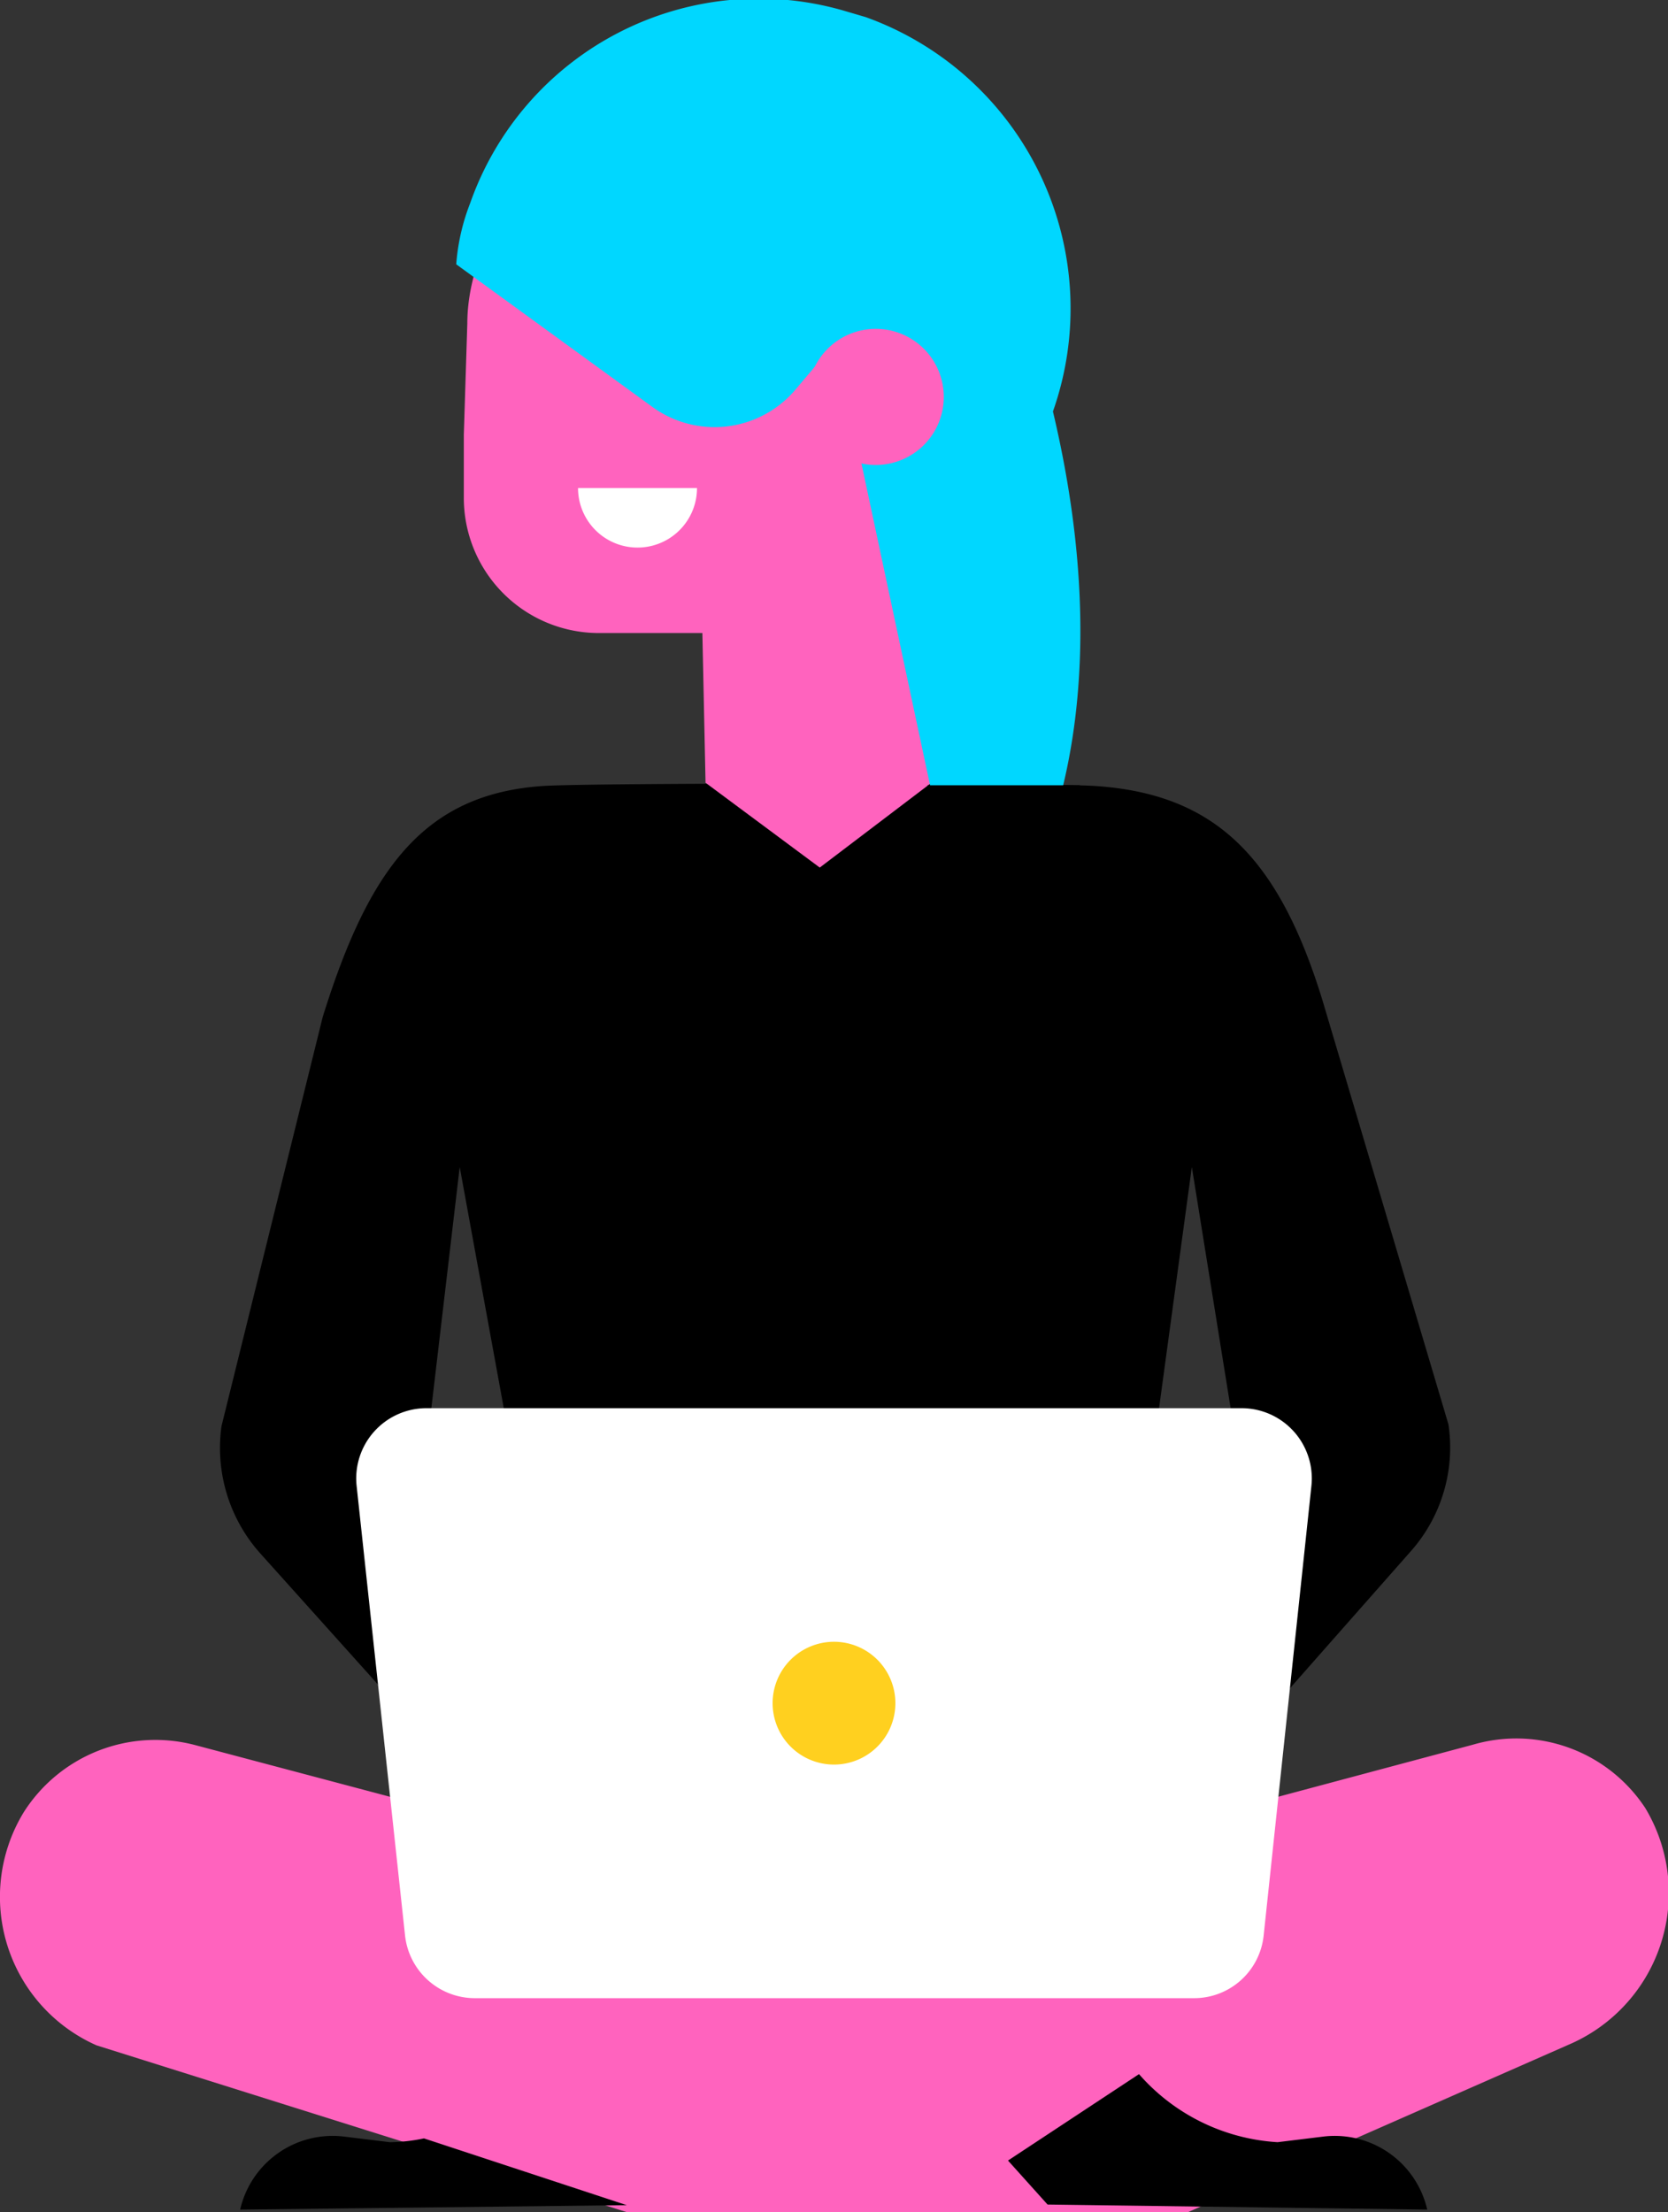 <svg xmlns="http://www.w3.org/2000/svg" viewBox="0 0 52.72 69.89"><rect x="0" y="0" width="52.72" height="69.89" fill="#333333" stroke="none"/><defs><style>.cls-1{fill:#ff63be}.cls-2{fill:#fff}</style></defs><g id="Слой_2" data-name="Слой 2"><g id="Isolation_Mode" data-name="Isolation Mode"><path d="M41.81 31.64c-1.41-4.62-3.45-6.57-7.23-6.81-1.68-.1-15.71-.1-17.38 0-3.79.24-5.54 2.61-7 7.3L7 45.06a5 5 0 001.21 4l4.32 4.81 2-17 3.71 20.3h16.67l2.76-20.3 2.72 16.9L44.6 49a4.94 4.94 0 001.18-4z"/><path class="cls-1" d="M14.77 10.23c0-3 2.58-6.43 6.38-7.45a8.61 8.61 0 019.55 3.78l.33.53a8.6 8.6 0 01.92 7l-2.51 6.22v4.42l-3.53 2.68-3.61-2.68-.1-4.73h-3.33a4.27 4.27 0 01-4.21-4.27v-2z"/><path class="cls-2" d="M18.27 15.42a1.88 1.88 0 003.76 0"/><path d="M31.86 29s4-5.13 1.42-16A9.78 9.78 0 0027.36.54l-.75-.22a9.67 9.67 0 00-11.75 6.1 6.67 6.67 0 00-.44 1.93l6.19 4.5a3.35 3.35 0 004.54-.55l1.26-1.49L30 27.64A2.12 2.12 0 0031.86 29z" fill="#00d7ff"/><path class="cls-1" d="M25.53 12.54a2.15 2.15 0 102.15-2.15 2.15 2.15 0 00-2.15 2.15zM52 57.12a4.88 4.88 0 00-5.44-2l-9.39 2.51H15.58l-9.39-2.49a4.93 4.93 0 00-5.43 2.1 5.13 5.13 0 002.29 7.38l16.76 5.27h17.74l12.12-5.33A5.21 5.21 0 0052 57.12z"/><path d="M31.86 68.26l1.25 1.39 12 .16a3 3 0 00-3.26-2.31l-1.47.18A6.32 6.32 0 0136 65.53zm-18.46-.7a5.41 5.41 0 01-1.08.12l-1.47-.18a3 3 0 00-3.26 2.31l12.22-.14z"/><path class="cls-2" d="M37.74 63.13H15a2.22 2.22 0 01-2.2-2l-1.53-14.2a2.22 2.22 0 012.2-2.44h25.78a2.22 2.22 0 012.2 2.45l-1.51 14.21a2.21 2.21 0 01-2.2 1.98z"/><path d="M28.3 53.81a1.94 1.94 0 11-1.94-1.94 1.94 1.94 0 011.94 1.94z" fill="#ffd01f"/><path d="M29.32 24.81h4.81V31h-4.81z"/></g></g></svg>
